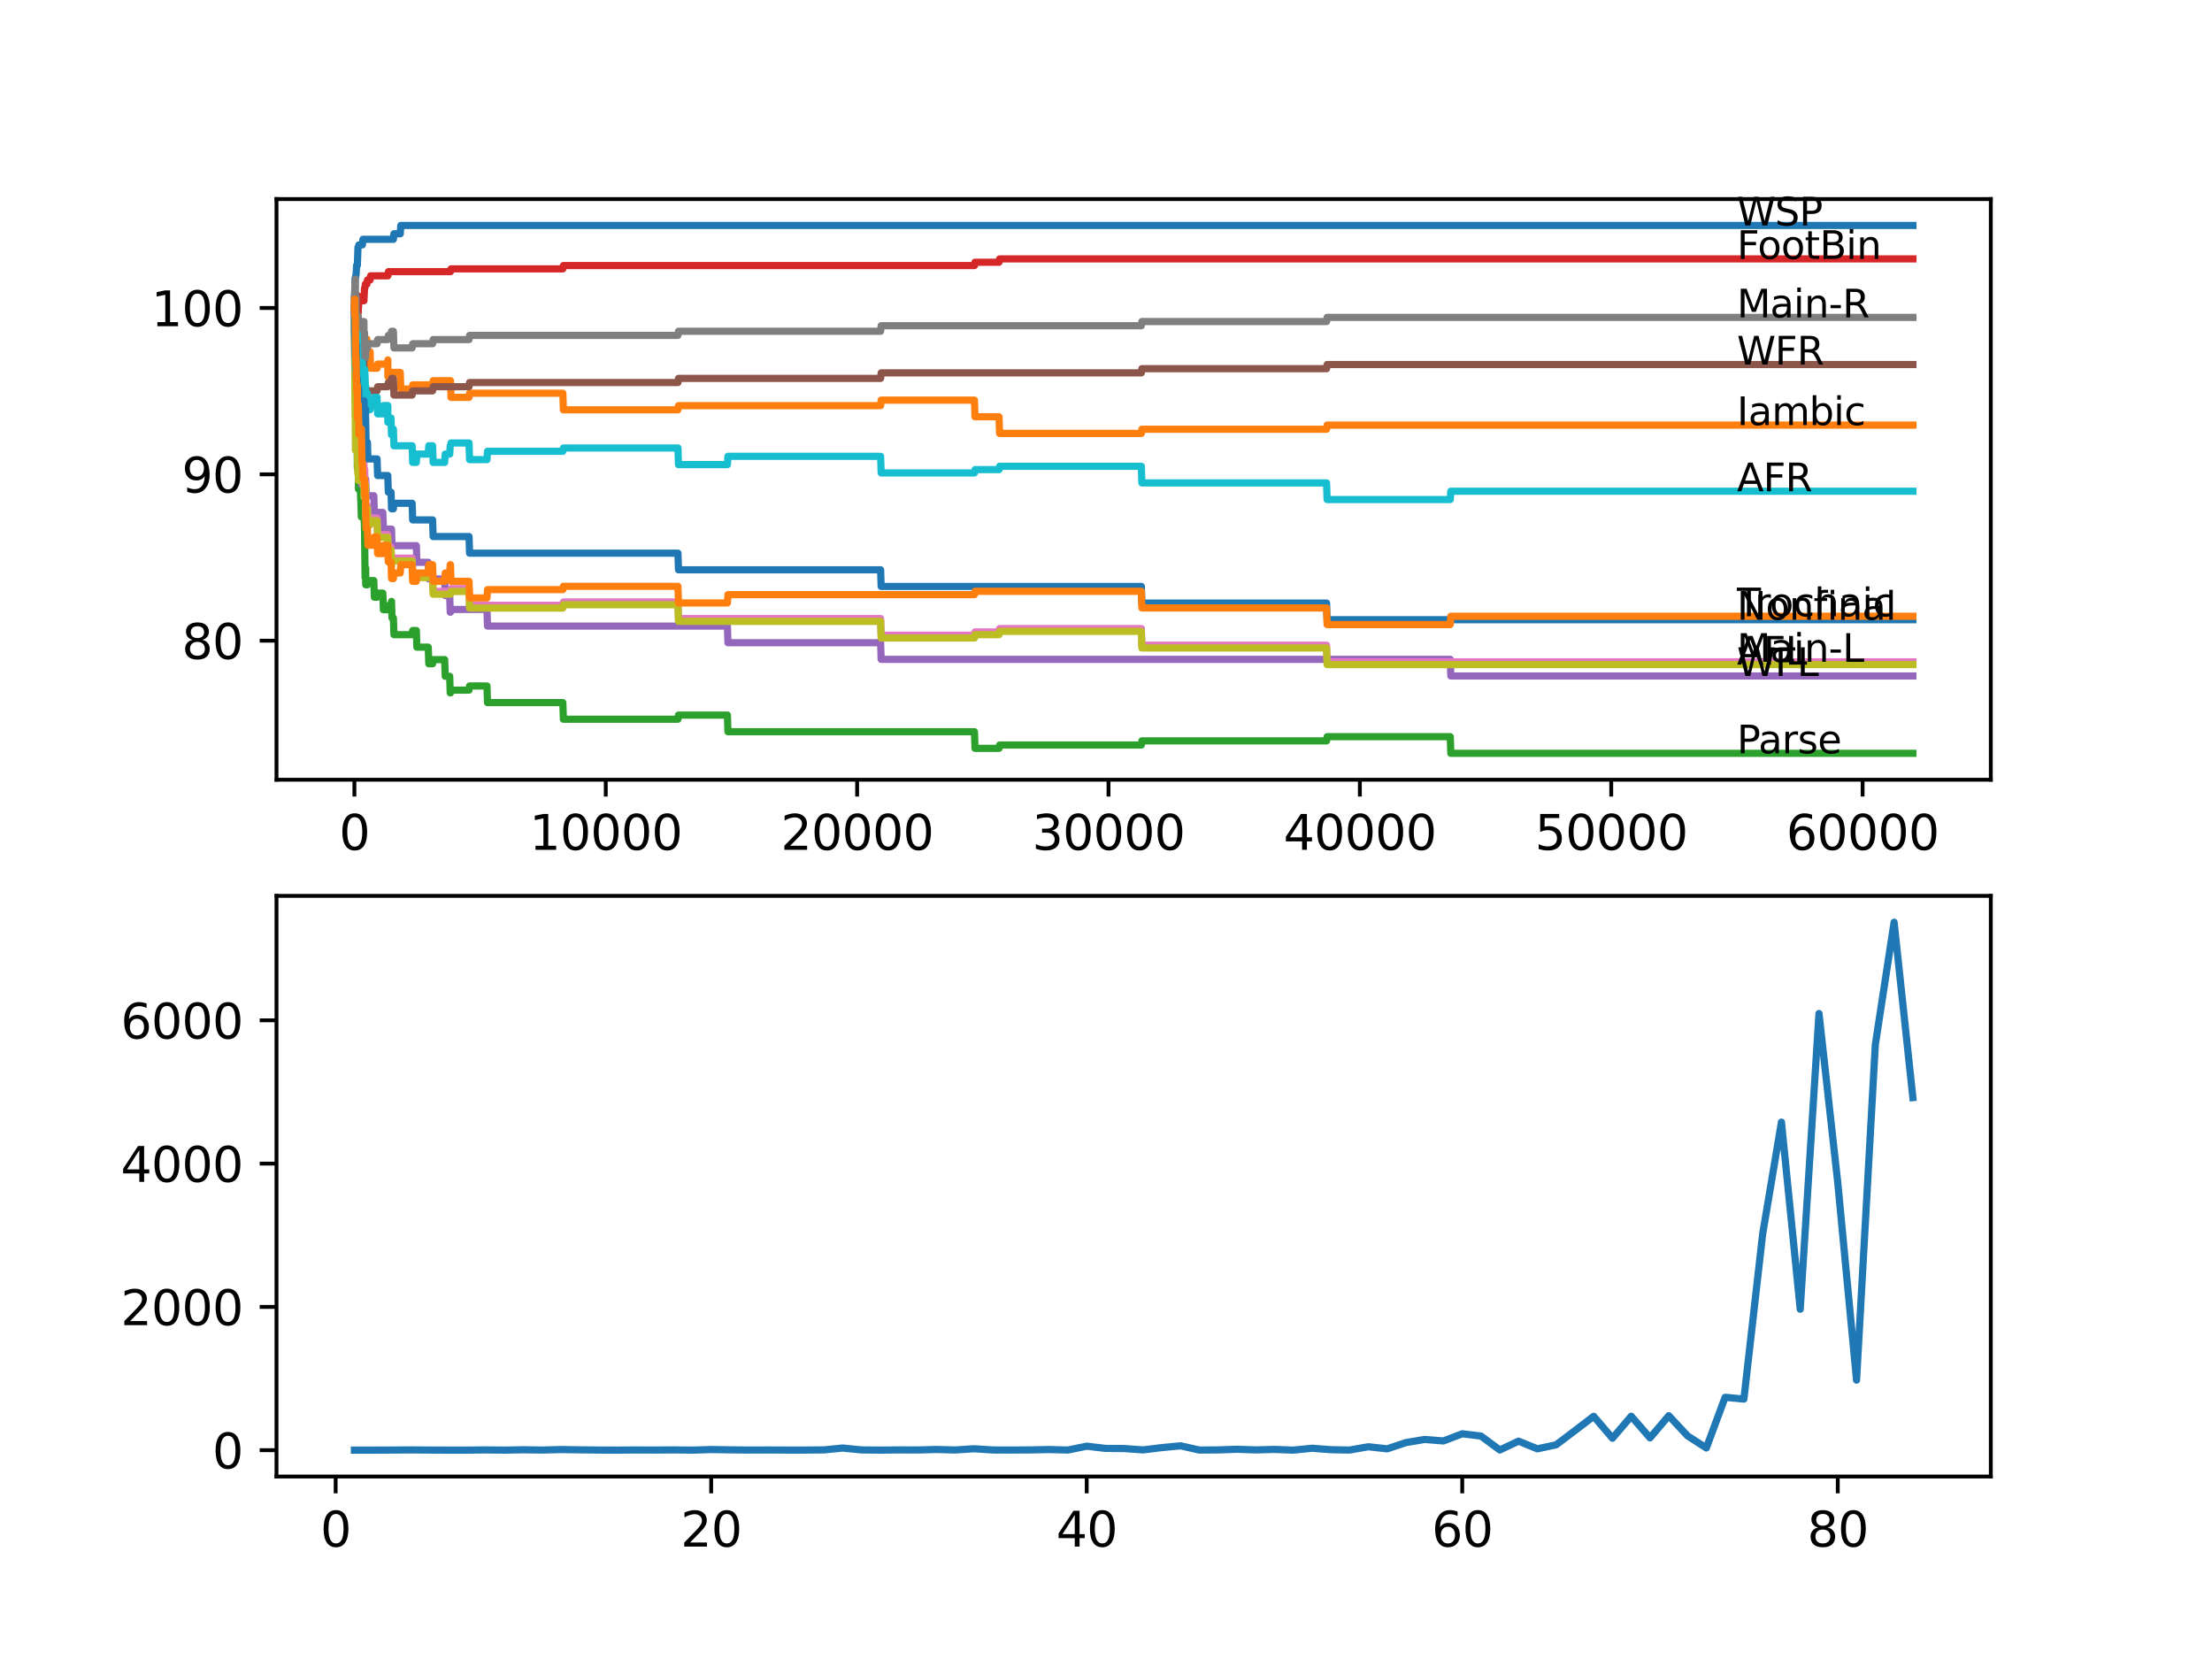 <?xml version="1.0" encoding="utf-8" standalone="no"?>
<!DOCTYPE svg PUBLIC "-//W3C//DTD SVG 1.1//EN"
  "http://www.w3.org/Graphics/SVG/1.1/DTD/svg11.dtd">
<svg xmlns:xlink="http://www.w3.org/1999/xlink" width="460.8pt" height="345.6pt" viewBox="0 0 460.8 345.6" xmlns="http://www.w3.org/2000/svg" version="1.1">
 <defs>
  <style type="text/css">*{stroke-linejoin: round; stroke-linecap: butt}</style>
 </defs>
 <g id="figure_1">
  <g id="patch_1">
   <path d="M 0 345.6 
L 460.8 345.6 
L 460.8 0 
L 0 0 
z
" style="fill: #ffffff"/>
  </g>
  <g id="axes_1">
   <g id="patch_2">
    <path d="M 57.6 162.432 
L 414.72 162.432 
L 414.72 41.472 
L 57.6 41.472 
z
" style="fill: #ffffff"/>
   </g>
   <g id="matplotlib.axis_1">
    <g id="xtick_1">
     <g id="line2d_1">
      <defs>
       <path id="mbe171af7bc" d="M 0 0 
L 0 3.5 
" style="stroke: #000000; stroke-width: 0.8"/>
      </defs>
      <g>
       <use xlink:href="#mbe171af7bc" x="73.827" y="162.432" style="stroke: #000000; stroke-width: 0.8"/>
      </g>
     </g>
     <g id="text_1">
      <!-- 0 -->
      <g transform="translate(70.646 177.03)scale(0.1 -0.1)">
       <defs>
        <path id="DejaVuSans-30" d="M 2034 4250 
Q 1547 4250 1301 3770 
Q 1056 3291 1056 2328 
Q 1056 1369 1301 889 
Q 1547 409 2034 409 
Q 2525 409 2770 889 
Q 3016 1369 3016 2328 
Q 3016 3291 2770 3770 
Q 2525 4250 2034 4250 
z
M 2034 4750 
Q 2819 4750 3233 4129 
Q 3647 3509 3647 2328 
Q 3647 1150 3233 529 
Q 2819 -91 2034 -91 
Q 1250 -91 836 529 
Q 422 1150 422 2328 
Q 422 3509 836 4129 
Q 1250 4750 2034 4750 
z
" transform="scale(0.016)"/>
       </defs>
       <use xlink:href="#DejaVuSans-30"/>
      </g>
     </g>
    </g>
    <g id="xtick_2">
     <g id="line2d_2">
      <g>
       <use xlink:href="#mbe171af7bc" x="126.192" y="162.432" style="stroke: #000000; stroke-width: 0.8"/>
      </g>
     </g>
     <g id="text_2">
      <!-- 10000 -->
      <g transform="translate(110.286 177.03)scale(0.1 -0.1)">
       <defs>
        <path id="DejaVuSans-31" d="M 794 531 
L 1825 531 
L 1825 4091 
L 703 3866 
L 703 4441 
L 1819 4666 
L 2450 4666 
L 2450 531 
L 3481 531 
L 3481 0 
L 794 0 
L 794 531 
z
" transform="scale(0.016)"/>
       </defs>
       <use xlink:href="#DejaVuSans-31"/>
       <use xlink:href="#DejaVuSans-30" x="63.623"/>
       <use xlink:href="#DejaVuSans-30" x="127.246"/>
       <use xlink:href="#DejaVuSans-30" x="190.869"/>
       <use xlink:href="#DejaVuSans-30" x="254.492"/>
      </g>
     </g>
    </g>
    <g id="xtick_3">
     <g id="line2d_3">
      <g>
       <use xlink:href="#mbe171af7bc" x="178.556" y="162.432" style="stroke: #000000; stroke-width: 0.8"/>
      </g>
     </g>
     <g id="text_3">
      <!-- 20000 -->
      <g transform="translate(162.65 177.03)scale(0.1 -0.1)">
       <defs>
        <path id="DejaVuSans-32" d="M 1228 531 
L 3431 531 
L 3431 0 
L 469 0 
L 469 531 
Q 828 903 1448 1529 
Q 2069 2156 2228 2338 
Q 2531 2678 2651 2914 
Q 2772 3150 2772 3378 
Q 2772 3750 2511 3984 
Q 2250 4219 1831 4219 
Q 1534 4219 1204 4116 
Q 875 4013 500 3803 
L 500 4441 
Q 881 4594 1212 4672 
Q 1544 4750 1819 4750 
Q 2544 4750 2975 4387 
Q 3406 4025 3406 3419 
Q 3406 3131 3298 2873 
Q 3191 2616 2906 2266 
Q 2828 2175 2409 1742 
Q 1991 1309 1228 531 
z
" transform="scale(0.016)"/>
       </defs>
       <use xlink:href="#DejaVuSans-32"/>
       <use xlink:href="#DejaVuSans-30" x="63.623"/>
       <use xlink:href="#DejaVuSans-30" x="127.246"/>
       <use xlink:href="#DejaVuSans-30" x="190.869"/>
       <use xlink:href="#DejaVuSans-30" x="254.492"/>
      </g>
     </g>
    </g>
    <g id="xtick_4">
     <g id="line2d_4">
      <g>
       <use xlink:href="#mbe171af7bc" x="230.921" y="162.432" style="stroke: #000000; stroke-width: 0.8"/>
      </g>
     </g>
     <g id="text_4">
      <!-- 30000 -->
      <g transform="translate(215.015 177.03)scale(0.1 -0.1)">
       <defs>
        <path id="DejaVuSans-33" d="M 2597 2516 
Q 3050 2419 3304 2112 
Q 3559 1806 3559 1356 
Q 3559 666 3084 287 
Q 2609 -91 1734 -91 
Q 1441 -91 1130 -33 
Q 819 25 488 141 
L 488 750 
Q 750 597 1062 519 
Q 1375 441 1716 441 
Q 2309 441 2620 675 
Q 2931 909 2931 1356 
Q 2931 1769 2642 2001 
Q 2353 2234 1838 2234 
L 1294 2234 
L 1294 2753 
L 1863 2753 
Q 2328 2753 2575 2939 
Q 2822 3125 2822 3475 
Q 2822 3834 2567 4026 
Q 2313 4219 1838 4219 
Q 1578 4219 1281 4162 
Q 984 4106 628 3988 
L 628 4550 
Q 988 4650 1302 4700 
Q 1616 4750 1894 4750 
Q 2613 4750 3031 4423 
Q 3450 4097 3450 3541 
Q 3450 3153 3228 2886 
Q 3006 2619 2597 2516 
z
" transform="scale(0.016)"/>
       </defs>
       <use xlink:href="#DejaVuSans-33"/>
       <use xlink:href="#DejaVuSans-30" x="63.623"/>
       <use xlink:href="#DejaVuSans-30" x="127.246"/>
       <use xlink:href="#DejaVuSans-30" x="190.869"/>
       <use xlink:href="#DejaVuSans-30" x="254.492"/>
      </g>
     </g>
    </g>
    <g id="xtick_5">
     <g id="line2d_5">
      <g>
       <use xlink:href="#mbe171af7bc" x="283.285" y="162.432" style="stroke: #000000; stroke-width: 0.8"/>
      </g>
     </g>
     <g id="text_5">
      <!-- 40000 -->
      <g transform="translate(267.379 177.03)scale(0.1 -0.1)">
       <defs>
        <path id="DejaVuSans-34" d="M 2419 4116 
L 825 1625 
L 2419 1625 
L 2419 4116 
z
M 2253 4666 
L 3047 4666 
L 3047 1625 
L 3713 1625 
L 3713 1100 
L 3047 1100 
L 3047 0 
L 2419 0 
L 2419 1100 
L 313 1100 
L 313 1709 
L 2253 4666 
z
" transform="scale(0.016)"/>
       </defs>
       <use xlink:href="#DejaVuSans-34"/>
       <use xlink:href="#DejaVuSans-30" x="63.623"/>
       <use xlink:href="#DejaVuSans-30" x="127.246"/>
       <use xlink:href="#DejaVuSans-30" x="190.869"/>
       <use xlink:href="#DejaVuSans-30" x="254.492"/>
      </g>
     </g>
    </g>
    <g id="xtick_6">
     <g id="line2d_6">
      <g>
       <use xlink:href="#mbe171af7bc" x="335.65" y="162.432" style="stroke: #000000; stroke-width: 0.8"/>
      </g>
     </g>
     <g id="text_6">
      <!-- 50000 -->
      <g transform="translate(319.744 177.03)scale(0.1 -0.1)">
       <defs>
        <path id="DejaVuSans-35" d="M 691 4666 
L 3169 4666 
L 3169 4134 
L 1269 4134 
L 1269 2991 
Q 1406 3038 1543 3061 
Q 1681 3084 1819 3084 
Q 2600 3084 3056 2656 
Q 3513 2228 3513 1497 
Q 3513 744 3044 326 
Q 2575 -91 1722 -91 
Q 1428 -91 1123 -41 
Q 819 9 494 109 
L 494 744 
Q 775 591 1075 516 
Q 1375 441 1709 441 
Q 2250 441 2565 725 
Q 2881 1009 2881 1497 
Q 2881 1984 2565 2268 
Q 2250 2553 1709 2553 
Q 1456 2553 1204 2497 
Q 953 2441 691 2322 
L 691 4666 
z
" transform="scale(0.016)"/>
       </defs>
       <use xlink:href="#DejaVuSans-35"/>
       <use xlink:href="#DejaVuSans-30" x="63.623"/>
       <use xlink:href="#DejaVuSans-30" x="127.246"/>
       <use xlink:href="#DejaVuSans-30" x="190.869"/>
       <use xlink:href="#DejaVuSans-30" x="254.492"/>
      </g>
     </g>
    </g>
    <g id="xtick_7">
     <g id="line2d_7">
      <g>
       <use xlink:href="#mbe171af7bc" x="388.014" y="162.432" style="stroke: #000000; stroke-width: 0.8"/>
      </g>
     </g>
     <g id="text_7">
      <!-- 60000 -->
      <g transform="translate(372.108 177.03)scale(0.1 -0.1)">
       <defs>
        <path id="DejaVuSans-36" d="M 2113 2584 
Q 1688 2584 1439 2293 
Q 1191 2003 1191 1497 
Q 1191 994 1439 701 
Q 1688 409 2113 409 
Q 2538 409 2786 701 
Q 3034 994 3034 1497 
Q 3034 2003 2786 2293 
Q 2538 2584 2113 2584 
z
M 3366 4563 
L 3366 3988 
Q 3128 4100 2886 4159 
Q 2644 4219 2406 4219 
Q 1781 4219 1451 3797 
Q 1122 3375 1075 2522 
Q 1259 2794 1537 2939 
Q 1816 3084 2150 3084 
Q 2853 3084 3261 2657 
Q 3669 2231 3669 1497 
Q 3669 778 3244 343 
Q 2819 -91 2113 -91 
Q 1303 -91 875 529 
Q 447 1150 447 2328 
Q 447 3434 972 4092 
Q 1497 4750 2381 4750 
Q 2619 4750 2861 4703 
Q 3103 4656 3366 4563 
z
" transform="scale(0.016)"/>
       </defs>
       <use xlink:href="#DejaVuSans-36"/>
       <use xlink:href="#DejaVuSans-30" x="63.623"/>
       <use xlink:href="#DejaVuSans-30" x="127.246"/>
       <use xlink:href="#DejaVuSans-30" x="190.869"/>
       <use xlink:href="#DejaVuSans-30" x="254.492"/>
      </g>
     </g>
    </g>
   </g>
   <g id="matplotlib.axis_2">
    <g id="ytick_1">
     <g id="line2d_8">
      <defs>
       <path id="m66e7323489" d="M 0 0 
L -3.5 0 
" style="stroke: #000000; stroke-width: 0.8"/>
      </defs>
      <g>
       <use xlink:href="#m66e7323489" x="57.6" y="133.461" style="stroke: #000000; stroke-width: 0.8"/>
      </g>
     </g>
     <g id="text_8">
      <!-- 80 -->
      <g transform="translate(37.875 137.26)scale(0.1 -0.1)">
       <defs>
        <path id="DejaVuSans-38" d="M 2034 2216 
Q 1584 2216 1326 1975 
Q 1069 1734 1069 1313 
Q 1069 891 1326 650 
Q 1584 409 2034 409 
Q 2484 409 2743 651 
Q 3003 894 3003 1313 
Q 3003 1734 2745 1975 
Q 2488 2216 2034 2216 
z
M 1403 2484 
Q 997 2584 770 2862 
Q 544 3141 544 3541 
Q 544 4100 942 4425 
Q 1341 4750 2034 4750 
Q 2731 4750 3128 4425 
Q 3525 4100 3525 3541 
Q 3525 3141 3298 2862 
Q 3072 2584 2669 2484 
Q 3125 2378 3379 2068 
Q 3634 1759 3634 1313 
Q 3634 634 3220 271 
Q 2806 -91 2034 -91 
Q 1263 -91 848 271 
Q 434 634 434 1313 
Q 434 1759 690 2068 
Q 947 2378 1403 2484 
z
M 1172 3481 
Q 1172 3119 1398 2916 
Q 1625 2713 2034 2713 
Q 2441 2713 2670 2916 
Q 2900 3119 2900 3481 
Q 2900 3844 2670 4047 
Q 2441 4250 2034 4250 
Q 1625 4250 1398 4047 
Q 1172 3844 1172 3481 
z
" transform="scale(0.016)"/>
       </defs>
       <use xlink:href="#DejaVuSans-38"/>
       <use xlink:href="#DejaVuSans-30" x="63.623"/>
      </g>
     </g>
    </g>
    <g id="ytick_2">
     <g id="line2d_9">
      <g>
       <use xlink:href="#m66e7323489" x="57.6" y="98.809" style="stroke: #000000; stroke-width: 0.8"/>
      </g>
     </g>
     <g id="text_9">
      <!-- 90 -->
      <g transform="translate(37.875 102.608)scale(0.1 -0.1)">
       <defs>
        <path id="DejaVuSans-39" d="M 703 97 
L 703 672 
Q 941 559 1184 500 
Q 1428 441 1663 441 
Q 2288 441 2617 861 
Q 2947 1281 2994 2138 
Q 2813 1869 2534 1725 
Q 2256 1581 1919 1581 
Q 1219 1581 811 2004 
Q 403 2428 403 3163 
Q 403 3881 828 4315 
Q 1253 4750 1959 4750 
Q 2769 4750 3195 4129 
Q 3622 3509 3622 2328 
Q 3622 1225 3098 567 
Q 2575 -91 1691 -91 
Q 1453 -91 1209 -44 
Q 966 3 703 97 
z
M 1959 2075 
Q 2384 2075 2632 2365 
Q 2881 2656 2881 3163 
Q 2881 3666 2632 3958 
Q 2384 4250 1959 4250 
Q 1534 4250 1286 3958 
Q 1038 3666 1038 3163 
Q 1038 2656 1286 2365 
Q 1534 2075 1959 2075 
z
" transform="scale(0.016)"/>
       </defs>
       <use xlink:href="#DejaVuSans-39"/>
       <use xlink:href="#DejaVuSans-30" x="63.623"/>
      </g>
     </g>
    </g>
    <g id="ytick_3">
     <g id="line2d_10">
      <g>
       <use xlink:href="#m66e7323489" x="57.6" y="64.156" style="stroke: #000000; stroke-width: 0.8"/>
      </g>
     </g>
     <g id="text_10">
      <!-- 100 -->
      <g transform="translate(31.512 67.955)scale(0.1 -0.1)">
       <use xlink:href="#DejaVuSans-31"/>
       <use xlink:href="#DejaVuSans-30" x="63.623"/>
       <use xlink:href="#DejaVuSans-30" x="127.246"/>
      </g>
     </g>
    </g>
   </g>
   <g id="line2d_11">
    <path d="M 73.833 62.424 
L 73.848 62.424 
L 73.969 57.976 
L 74.032 57.976 
L 74.147 57.283 
L 74.173 57.283 
L 74.294 55.262 
L 74.445 55.262 
L 74.576 51.508 
L 74.65 51.508 
L 74.765 51.013 
L 75.493 51.013 
L 75.608 49.858 
L 81.949 49.858 
L 82.064 48.703 
L 83.379 48.703 
L 83.494 46.97 
L 398.487 46.97 
L 398.487 46.97 
" clip-path="url(#p8dc9a65c47)" style="fill: none; stroke: #1f77b4; stroke-width: 1.5; stroke-linecap: square"/>
   </g>
   <g id="line2d_12">
    <path d="M 73.833 62.424 
L 73.869 62.424 
L 73.917 71.087 
L 73.985 68.488 
L 74.006 68.488 
L 74.042 67.102 
L 74.068 74.032 
L 74.074 74.032 
L 74.095 74.032 
L 74.21 65.947 
L 74.225 68.545 
L 74.424 68.545 
L 74.513 66.813 
L 74.451 70.278 
L 74.529 70.278 
L 74.644 73.743 
L 74.65 73.743 
L 74.66 73.248 
L 74.665 76.713 
L 74.728 76.713 
L 74.843 80.179 
L 75.283 80.179 
L 75.404 73.248 
L 75.844 73.248 
L 75.912 76.713 
L 75.953 73.248 
L 75.99 73.248 
L 76.105 71.516 
L 76.173 71.516 
L 76.289 70.649 
L 76.435 70.649 
L 76.535 74.115 
L 76.545 73.248 
L 77.09 73.248 
L 77.205 76.713 
L 78.551 76.713 
L 78.666 75.847 
L 80.781 75.847 
L 80.797 74.981 
L 80.802 78.446 
L 80.876 78.446 
L 81.457 78.446 
L 81.572 77.58 
L 83.379 77.58 
L 83.494 81.045 
L 85.856 81.045 
L 85.971 80.179 
L 90.113 80.179 
L 90.228 79.312 
L 93.841 79.312 
L 93.956 82.778 
L 97.706 82.778 
L 97.821 81.911 
L 117.248 81.911 
L 117.363 85.377 
L 141.226 85.377 
L 141.341 84.51 
L 183.447 84.51 
L 183.562 83.355 
L 202.995 83.355 
L 203.11 86.82 
L 208.116 86.82 
L 208.231 90.286 
L 237.76 90.286 
L 237.875 89.419 
L 276.347 89.419 
L 276.462 88.553 
L 398.487 88.553 
L 398.487 88.553 
" clip-path="url(#p8dc9a65c47)" style="fill: none; stroke: #ff7f0e; stroke-width: 1.5; stroke-linecap: square"/>
   </g>
   <g id="line2d_13">
    <path d="M 73.833 64.156 
L 73.838 64.156 
L 73.958 78.19 
L 73.964 77.035 
L 74.006 77.035 
L 74.047 75.649 
L 74.053 79.114 
L 74.074 79.114 
L 74.173 89.51 
L 74.194 88.644 
L 74.199 88.644 
L 74.22 92.109 
L 74.309 90.55 
L 74.398 90.55 
L 74.445 97.48 
L 74.513 96.614 
L 74.529 96.614 
L 74.634 95.459 
L 74.681 101.894 
L 74.749 100.739 
L 75.032 100.739 
L 75.147 104.204 
L 75.163 104.204 
L 75.278 107.67 
L 75.493 107.67 
L 75.608 106.515 
L 75.812 106.515 
L 75.927 109.98 
L 75.933 109.98 
L 76.058 120.376 
L 76.137 120.376 
L 76.184 118.354 
L 76.189 121.819 
L 76.236 121.819 
L 76.535 121.819 
L 76.65 120.953 
L 77.875 120.953 
L 77.99 124.418 
L 78.551 124.418 
L 78.666 123.552 
L 79.75 123.552 
L 79.865 127.017 
L 80.781 127.017 
L 80.897 126.151 
L 81.457 126.151 
L 81.556 125.285 
L 81.672 128.75 
L 81.949 128.75 
L 82.064 132.215 
L 85.856 132.215 
L 85.971 131.349 
L 86.73 131.349 
L 86.845 134.814 
L 89.212 134.814 
L 89.327 138.279 
L 90.113 138.279 
L 90.228 137.413 
L 92.632 137.413 
L 92.747 140.878 
L 93.679 140.878 
L 93.794 144.343 
L 93.841 144.343 
L 93.956 143.766 
L 97.706 143.766 
L 97.821 142.9 
L 101.445 142.9 
L 101.56 146.365 
L 117.248 146.365 
L 117.363 149.83 
L 141.226 149.83 
L 141.341 148.964 
L 151.531 148.964 
L 151.646 152.429 
L 202.995 152.429 
L 203.11 155.894 
L 208.116 155.894 
L 208.231 155.201 
L 237.76 155.201 
L 237.875 154.335 
L 276.347 154.335 
L 276.462 153.469 
L 302.116 153.469 
L 302.231 156.934 
L 398.487 156.934 
L 398.487 156.934 
" clip-path="url(#p8dc9a65c47)" style="fill: none; stroke: #2ca02c; stroke-width: 1.5; stroke-linecap: square"/>
   </g>
   <g id="line2d_14">
    <path d="M 73.833 64.156 
L 73.838 64.156 
L 73.88 63.001 
L 73.885 66.466 
L 73.943 64.907 
L 74.042 64.907 
L 74.168 62.308 
L 74.241 62.308 
L 74.356 61.615 
L 74.529 61.615 
L 74.634 65.08 
L 74.639 64.214 
L 74.66 64.214 
L 74.781 62.655 
L 75.812 62.655 
L 75.938 60.056 
L 75.995 60.056 
L 76.111 59.189 
L 76.435 59.189 
L 76.55 58.323 
L 77.09 58.323 
L 77.205 57.457 
L 80.797 57.457 
L 80.912 56.59 
L 93.841 56.59 
L 93.956 56.013 
L 117.248 56.013 
L 117.363 55.32 
L 202.995 55.32 
L 203.11 54.627 
L 208.116 54.627 
L 208.231 53.934 
L 398.487 53.934 
L 398.487 53.934 
" clip-path="url(#p8dc9a65c47)" style="fill: none; stroke: #d62728; stroke-width: 1.5; stroke-linecap: square"/>
   </g>
   <g id="line2d_15">
    <path d="M 73.833 64.156 
L 73.838 64.156 
L 73.958 77.151 
L 73.964 75.996 
L 74.006 75.996 
L 74.047 74.61 
L 74.053 78.075 
L 74.1 78.075 
L 74.147 78.075 
L 74.267 85.005 
L 74.398 85.005 
L 74.445 91.936 
L 74.513 91.069 
L 74.65 91.069 
L 74.66 90.574 
L 74.665 94.04 
L 74.728 94.04 
L 75.032 94.04 
L 75.147 97.505 
L 75.163 97.505 
L 75.278 100.97 
L 75.493 100.97 
L 75.608 99.815 
L 76.184 99.815 
L 76.299 103.28 
L 77.875 103.28 
L 77.99 106.746 
L 79.75 106.746 
L 79.865 110.211 
L 81.556 110.211 
L 81.672 113.676 
L 86.73 113.676 
L 86.845 117.141 
L 89.212 117.141 
L 89.327 120.607 
L 92.632 120.607 
L 92.747 124.072 
L 93.679 124.072 
L 93.794 127.537 
L 93.841 127.537 
L 93.956 126.959 
L 101.445 126.959 
L 101.56 130.425 
L 151.531 130.425 
L 151.646 133.89 
L 183.447 133.89 
L 183.562 137.355 
L 302.116 137.355 
L 302.231 140.82 
L 398.487 140.82 
L 398.487 140.82 
" clip-path="url(#p8dc9a65c47)" style="fill: none; stroke: #9467bd; stroke-width: 1.5; stroke-linecap: square"/>
   </g>
   <g id="line2d_16">
    <path d="M 73.833 64.156 
L 73.869 64.156 
L 73.99 62.308 
L 74.006 62.308 
L 74.032 61.615 
L 74.037 65.08 
L 74.095 65.08 
L 74.173 65.08 
L 74.22 72.011 
L 74.288 70.451 
L 74.419 70.451 
L 74.534 69.296 
L 74.634 69.296 
L 74.681 76.227 
L 74.749 75.072 
L 75.812 75.072 
L 75.823 78.537 
L 75.922 77.382 
L 75.933 77.382 
L 76.053 84.312 
L 76.137 84.312 
L 76.252 82.291 
L 76.535 82.291 
L 76.65 81.425 
L 78.551 81.425 
L 78.666 80.558 
L 80.781 80.558 
L 80.897 79.692 
L 81.457 79.692 
L 81.572 78.826 
L 81.949 78.826 
L 82.064 82.291 
L 85.856 82.291 
L 85.971 81.425 
L 90.113 81.425 
L 90.228 80.558 
L 97.706 80.558 
L 97.821 79.692 
L 141.226 79.692 
L 141.341 78.826 
L 183.447 78.826 
L 183.562 77.671 
L 237.76 77.671 
L 237.875 76.804 
L 276.347 76.804 
L 276.462 75.938 
L 398.487 75.938 
L 398.487 75.938 
" clip-path="url(#p8dc9a65c47)" style="fill: none; stroke: #8c564b; stroke-width: 1.5; stroke-linecap: square"/>
   </g>
   <g id="line2d_17">
    <path d="M 73.833 67.621 
L 73.958 79.923 
L 74.006 79.923 
L 74.042 83.388 
L 74.115 80.789 
L 74.173 80.789 
L 74.22 79.923 
L 74.225 83.388 
L 74.267 83.388 
L 74.419 83.388 
L 74.534 89.452 
L 74.634 89.452 
L 74.681 87.398 
L 74.686 90.863 
L 74.739 89.997 
L 74.854 93.462 
L 75.163 93.462 
L 75.278 96.927 
L 75.812 96.927 
L 75.823 96.061 
L 75.828 99.526 
L 75.912 98.66 
L 75.933 98.66 
L 75.99 97.794 
L 75.995 101.259 
L 76.032 100.393 
L 76.137 100.393 
L 76.184 107.323 
L 76.252 106.168 
L 76.435 106.168 
L 76.535 105.302 
L 76.65 108.767 
L 77.09 108.767 
L 77.205 107.901 
L 78.551 107.901 
L 78.666 111.366 
L 80.781 111.366 
L 80.797 114.831 
L 80.891 113.965 
L 81.457 113.965 
L 81.556 117.43 
L 81.567 116.275 
L 85.856 116.275 
L 85.971 119.74 
L 90.113 119.74 
L 90.228 123.205 
L 93.841 123.205 
L 93.956 122.628 
L 97.706 122.628 
L 97.821 126.093 
L 117.248 126.093 
L 117.363 125.4 
L 141.226 125.4 
L 141.341 128.865 
L 183.447 128.865 
L 183.562 132.331 
L 202.995 132.331 
L 203.11 131.638 
L 208.116 131.638 
L 208.231 130.945 
L 237.76 130.945 
L 237.875 134.41 
L 276.347 134.41 
L 276.462 137.875 
L 398.487 137.875 
L 398.487 137.875 
" clip-path="url(#p8dc9a65c47)" style="fill: none; stroke: #e377c2; stroke-width: 1.5; stroke-linecap: square"/>
   </g>
   <g id="line2d_18">
    <path d="M 73.833 64.156 
L 73.948 58.843 
L 74.006 58.843 
L 74.032 58.15 
L 74.037 61.615 
L 74.095 61.615 
L 74.173 61.615 
L 74.22 68.545 
L 74.288 66.986 
L 74.419 66.986 
L 74.534 65.831 
L 74.634 65.831 
L 74.681 72.761 
L 74.744 68.141 
L 75.163 68.141 
L 75.278 66.986 
L 75.812 66.986 
L 75.823 70.451 
L 75.922 69.296 
L 75.933 69.296 
L 76.048 74.494 
L 76.137 74.494 
L 76.252 72.473 
L 76.535 72.473 
L 76.65 71.606 
L 78.551 71.606 
L 78.666 70.74 
L 80.781 70.74 
L 80.897 69.874 
L 81.457 69.874 
L 81.572 69.007 
L 81.949 69.007 
L 82.064 72.473 
L 85.856 72.473 
L 85.971 71.606 
L 90.113 71.606 
L 90.228 70.74 
L 97.706 70.74 
L 97.821 69.874 
L 141.226 69.874 
L 141.341 69.007 
L 183.447 69.007 
L 183.562 67.852 
L 237.76 67.852 
L 237.875 66.986 
L 276.347 66.986 
L 276.462 66.12 
L 398.487 66.12 
L 398.487 66.12 
" clip-path="url(#p8dc9a65c47)" style="fill: none; stroke: #7f7f7f; stroke-width: 1.5; stroke-linecap: square"/>
   </g>
   <g id="line2d_19">
    <path d="M 73.833 67.621 
L 73.838 67.621 
L 73.974 86.853 
L 74.006 86.853 
L 74.042 93.784 
L 74.115 88.297 
L 74.22 88.297 
L 74.335 91.763 
L 74.419 91.763 
L 74.54 98.693 
L 74.634 98.693 
L 74.681 96.639 
L 74.686 100.104 
L 74.739 99.238 
L 75.032 99.238 
L 75.147 97.505 
L 75.493 97.505 
L 75.608 100.97 
L 75.812 100.97 
L 75.823 100.104 
L 75.828 103.569 
L 75.912 102.703 
L 75.933 102.703 
L 76.053 100.97 
L 76.137 100.97 
L 76.184 107.901 
L 76.252 106.746 
L 76.435 106.746 
L 76.535 105.879 
L 76.65 109.345 
L 77.09 109.345 
L 77.205 108.478 
L 78.551 108.478 
L 78.666 111.943 
L 80.781 111.943 
L 80.797 115.409 
L 80.891 114.542 
L 81.457 114.542 
L 81.556 118.008 
L 81.567 116.853 
L 85.856 116.853 
L 85.971 120.318 
L 90.113 120.318 
L 90.228 123.783 
L 93.841 123.783 
L 93.956 123.205 
L 97.706 123.205 
L 97.821 126.671 
L 117.248 126.671 
L 117.363 125.978 
L 141.226 125.978 
L 141.341 129.443 
L 183.447 129.443 
L 183.562 132.908 
L 202.995 132.908 
L 203.11 132.215 
L 208.116 132.215 
L 208.231 131.522 
L 237.76 131.522 
L 237.875 134.987 
L 276.347 134.987 
L 276.462 138.453 
L 398.487 138.453 
L 398.487 138.453 
" clip-path="url(#p8dc9a65c47)" style="fill: none; stroke: #bcbd22; stroke-width: 1.5; stroke-linecap: square"/>
   </g>
   <g id="line2d_20">
    <path d="M 73.833 67.621 
L 73.838 67.621 
L 73.917 64.791 
L 73.854 69.932 
L 73.943 68.257 
L 73.948 68.257 
L 73.958 66.524 
L 74.011 73.455 
L 74.032 73.455 
L 74.042 76.92 
L 74.1 71.433 
L 74.136 71.433 
L 74.147 71.433 
L 74.173 69.701 
L 74.225 74.898 
L 74.246 74.205 
L 74.398 74.205 
L 74.445 69.585 
L 74.508 73.05 
L 74.529 73.05 
L 74.644 76.515 
L 74.65 76.515 
L 74.66 79.981 
L 74.76 78.421 
L 75.032 78.421 
L 75.147 76.689 
L 75.163 76.689 
L 75.278 75.534 
L 75.493 75.534 
L 75.608 78.999 
L 75.823 78.999 
L 75.938 76.978 
L 75.99 76.978 
L 76.105 80.443 
L 76.173 80.443 
L 76.184 83.908 
L 76.283 82.753 
L 76.435 82.753 
L 76.535 81.887 
L 76.65 85.352 
L 77.09 85.352 
L 77.205 84.486 
L 77.875 84.486 
L 77.99 82.753 
L 78.551 82.753 
L 78.666 86.218 
L 79.75 86.218 
L 79.865 84.486 
L 80.781 84.486 
L 80.797 87.951 
L 80.891 87.084 
L 81.457 87.084 
L 81.556 90.55 
L 81.567 89.395 
L 81.949 89.395 
L 82.064 92.86 
L 85.856 92.86 
L 85.971 96.325 
L 86.73 96.325 
L 86.845 94.592 
L 89.212 94.592 
L 89.327 92.86 
L 90.113 92.86 
L 90.228 96.325 
L 92.632 96.325 
L 92.747 94.592 
L 93.679 94.592 
L 93.794 92.86 
L 93.841 92.86 
L 93.956 92.282 
L 97.706 92.282 
L 97.821 95.748 
L 101.445 95.748 
L 101.56 94.015 
L 117.248 94.015 
L 117.363 93.322 
L 141.226 93.322 
L 141.341 96.787 
L 151.531 96.787 
L 151.646 95.055 
L 183.447 95.055 
L 183.562 98.52 
L 202.995 98.52 
L 203.11 97.827 
L 208.116 97.827 
L 208.231 97.134 
L 237.76 97.134 
L 237.875 100.599 
L 276.347 100.599 
L 276.462 104.064 
L 302.116 104.064 
L 302.231 102.332 
L 398.487 102.332 
L 398.487 102.332 
" clip-path="url(#p8dc9a65c47)" style="fill: none; stroke: #17becf; stroke-width: 1.5; stroke-linecap: square"/>
   </g>
   <g id="line2d_21">
    <path d="M 73.833 64.156 
L 73.869 64.156 
L 73.99 71.087 
L 74.006 71.087 
L 74.032 74.552 
L 74.121 73.859 
L 74.173 73.859 
L 74.22 71.837 
L 74.246 78.768 
L 74.252 78.768 
L 74.419 78.768 
L 74.534 82.233 
L 74.634 82.233 
L 74.681 80.872 
L 74.686 84.337 
L 74.728 84.337 
L 75.812 84.337 
L 75.823 83.471 
L 75.828 86.936 
L 75.906 86.936 
L 75.933 86.936 
L 76.053 85.203 
L 76.137 85.203 
L 76.257 92.134 
L 76.535 92.134 
L 76.65 95.599 
L 78.551 95.599 
L 78.666 99.064 
L 80.781 99.064 
L 80.897 102.53 
L 81.457 102.53 
L 81.572 105.995 
L 81.949 105.995 
L 82.064 104.84 
L 85.856 104.84 
L 85.971 108.305 
L 90.113 108.305 
L 90.228 111.77 
L 97.706 111.77 
L 97.821 115.235 
L 141.226 115.235 
L 141.341 118.701 
L 183.447 118.701 
L 183.562 122.166 
L 237.76 122.166 
L 237.875 125.631 
L 276.347 125.631 
L 276.462 129.096 
L 398.487 129.096 
L 398.487 129.096 
" clip-path="url(#p8dc9a65c47)" style="fill: none; stroke: #1f77b4; stroke-width: 1.5; stroke-linecap: square"/>
   </g>
   <g id="line2d_22">
    <path d="M 73.833 64.156 
L 73.838 64.156 
L 73.917 62.308 
L 73.922 65.773 
L 73.937 65.773 
L 74.006 65.773 
L 74.131 76.169 
L 74.147 76.169 
L 74.184 74.436 
L 74.225 78.479 
L 74.241 78.479 
L 74.356 81.944 
L 74.398 81.944 
L 74.445 80.212 
L 74.466 87.142 
L 74.493 87.142 
L 74.513 87.142 
L 74.629 84.255 
L 74.65 84.255 
L 74.77 90.492 
L 75.163 90.492 
L 75.278 89.337 
L 75.283 89.337 
L 75.404 96.267 
L 75.493 96.267 
L 75.608 99.733 
L 75.912 99.733 
L 76.027 103.198 
L 76.137 103.198 
L 76.257 110.128 
L 76.535 110.128 
L 76.65 113.594 
L 77.875 113.594 
L 77.99 111.861 
L 78.551 111.861 
L 78.666 115.326 
L 79.75 115.326 
L 79.865 113.594 
L 80.781 113.594 
L 80.897 117.059 
L 81.457 117.059 
L 81.572 120.524 
L 81.949 120.524 
L 82.064 119.369 
L 83.379 119.369 
L 83.494 117.636 
L 85.856 117.636 
L 85.971 121.102 
L 86.73 121.102 
L 86.845 119.369 
L 89.212 119.369 
L 89.327 117.636 
L 90.113 117.636 
L 90.228 121.102 
L 92.632 121.102 
L 92.747 119.369 
L 93.679 119.369 
L 93.794 117.636 
L 93.841 117.636 
L 93.956 121.102 
L 97.706 121.102 
L 97.821 124.567 
L 101.445 124.567 
L 101.56 122.834 
L 117.248 122.834 
L 117.363 122.141 
L 141.226 122.141 
L 141.341 125.606 
L 151.531 125.606 
L 151.646 123.874 
L 202.995 123.874 
L 203.11 123.181 
L 237.76 123.181 
L 237.875 126.646 
L 276.347 126.646 
L 276.462 130.111 
L 302.116 130.111 
L 302.231 128.379 
L 398.487 128.379 
L 398.487 128.379 
" clip-path="url(#p8dc9a65c47)" style="fill: none; stroke: #ff7f0e; stroke-width: 1.5; stroke-linecap: square"/>
   </g>
   <g id="patch_3">
    <path d="M 57.6 162.432 
L 57.6 41.472 
" style="fill: none; stroke: #000000; stroke-width: 0.8; stroke-linejoin: miter; stroke-linecap: square"/>
   </g>
   <g id="patch_4">
    <path d="M 414.72 162.432 
L 414.72 41.472 
" style="fill: none; stroke: #000000; stroke-width: 0.8; stroke-linejoin: miter; stroke-linecap: square"/>
   </g>
   <g id="patch_5">
    <path d="M 57.6 162.432 
L 414.72 162.432 
" style="fill: none; stroke: #000000; stroke-width: 0.8; stroke-linejoin: miter; stroke-linecap: square"/>
   </g>
   <g id="patch_6">
    <path d="M 57.6 41.472 
L 414.72 41.472 
" style="fill: none; stroke: #000000; stroke-width: 0.8; stroke-linejoin: miter; stroke-linecap: square"/>
   </g>
   <g id="text_11">
    <!-- WSP -->
    <g transform="translate(361.832 46.97)scale(0.08 -0.08)">
     <defs>
      <path id="DejaVuSans-57" d="M 213 4666 
L 850 4666 
L 1831 722 
L 2809 4666 
L 3519 4666 
L 4500 722 
L 5478 4666 
L 6119 4666 
L 4947 0 
L 4153 0 
L 3169 4050 
L 2175 0 
L 1381 0 
L 213 4666 
z
" transform="scale(0.016)"/>
      <path id="DejaVuSans-53" d="M 3425 4513 
L 3425 3897 
Q 3066 4069 2747 4153 
Q 2428 4238 2131 4238 
Q 1616 4238 1336 4038 
Q 1056 3838 1056 3469 
Q 1056 3159 1242 3001 
Q 1428 2844 1947 2747 
L 2328 2669 
Q 3034 2534 3370 2195 
Q 3706 1856 3706 1288 
Q 3706 609 3251 259 
Q 2797 -91 1919 -91 
Q 1588 -91 1214 -16 
Q 841 59 441 206 
L 441 856 
Q 825 641 1194 531 
Q 1563 422 1919 422 
Q 2459 422 2753 634 
Q 3047 847 3047 1241 
Q 3047 1584 2836 1778 
Q 2625 1972 2144 2069 
L 1759 2144 
Q 1053 2284 737 2584 
Q 422 2884 422 3419 
Q 422 4038 858 4394 
Q 1294 4750 2059 4750 
Q 2388 4750 2728 4690 
Q 3069 4631 3425 4513 
z
" transform="scale(0.016)"/>
      <path id="DejaVuSans-50" d="M 1259 4147 
L 1259 2394 
L 2053 2394 
Q 2494 2394 2734 2622 
Q 2975 2850 2975 3272 
Q 2975 3691 2734 3919 
Q 2494 4147 2053 4147 
L 1259 4147 
z
M 628 4666 
L 2053 4666 
Q 2838 4666 3239 4311 
Q 3641 3956 3641 3272 
Q 3641 2581 3239 2228 
Q 2838 1875 2053 1875 
L 1259 1875 
L 1259 0 
L 628 0 
L 628 4666 
z
" transform="scale(0.016)"/>
     </defs>
     <use xlink:href="#DejaVuSans-57"/>
     <use xlink:href="#DejaVuSans-53" x="98.877"/>
     <use xlink:href="#DejaVuSans-50" x="162.354"/>
    </g>
   </g>
   <g id="text_12">
    <!-- Iambic -->
    <g transform="translate(361.832 88.553)scale(0.08 -0.08)">
     <defs>
      <path id="DejaVuSans-49" d="M 628 4666 
L 1259 4666 
L 1259 0 
L 628 0 
L 628 4666 
z
" transform="scale(0.016)"/>
      <path id="DejaVuSans-61" d="M 2194 1759 
Q 1497 1759 1228 1600 
Q 959 1441 959 1056 
Q 959 750 1161 570 
Q 1363 391 1709 391 
Q 2188 391 2477 730 
Q 2766 1069 2766 1631 
L 2766 1759 
L 2194 1759 
z
M 3341 1997 
L 3341 0 
L 2766 0 
L 2766 531 
Q 2569 213 2275 61 
Q 1981 -91 1556 -91 
Q 1019 -91 701 211 
Q 384 513 384 1019 
Q 384 1609 779 1909 
Q 1175 2209 1959 2209 
L 2766 2209 
L 2766 2266 
Q 2766 2663 2505 2880 
Q 2244 3097 1772 3097 
Q 1472 3097 1187 3025 
Q 903 2953 641 2809 
L 641 3341 
Q 956 3463 1253 3523 
Q 1550 3584 1831 3584 
Q 2591 3584 2966 3190 
Q 3341 2797 3341 1997 
z
" transform="scale(0.016)"/>
      <path id="DejaVuSans-6d" d="M 3328 2828 
Q 3544 3216 3844 3400 
Q 4144 3584 4550 3584 
Q 5097 3584 5394 3201 
Q 5691 2819 5691 2113 
L 5691 0 
L 5113 0 
L 5113 2094 
Q 5113 2597 4934 2840 
Q 4756 3084 4391 3084 
Q 3944 3084 3684 2787 
Q 3425 2491 3425 1978 
L 3425 0 
L 2847 0 
L 2847 2094 
Q 2847 2600 2669 2842 
Q 2491 3084 2119 3084 
Q 1678 3084 1418 2786 
Q 1159 2488 1159 1978 
L 1159 0 
L 581 0 
L 581 3500 
L 1159 3500 
L 1159 2956 
Q 1356 3278 1631 3431 
Q 1906 3584 2284 3584 
Q 2666 3584 2933 3390 
Q 3200 3197 3328 2828 
z
" transform="scale(0.016)"/>
      <path id="DejaVuSans-62" d="M 3116 1747 
Q 3116 2381 2855 2742 
Q 2594 3103 2138 3103 
Q 1681 3103 1420 2742 
Q 1159 2381 1159 1747 
Q 1159 1113 1420 752 
Q 1681 391 2138 391 
Q 2594 391 2855 752 
Q 3116 1113 3116 1747 
z
M 1159 2969 
Q 1341 3281 1617 3432 
Q 1894 3584 2278 3584 
Q 2916 3584 3314 3078 
Q 3713 2572 3713 1747 
Q 3713 922 3314 415 
Q 2916 -91 2278 -91 
Q 1894 -91 1617 61 
Q 1341 213 1159 525 
L 1159 0 
L 581 0 
L 581 4863 
L 1159 4863 
L 1159 2969 
z
" transform="scale(0.016)"/>
      <path id="DejaVuSans-69" d="M 603 3500 
L 1178 3500 
L 1178 0 
L 603 0 
L 603 3500 
z
M 603 4863 
L 1178 4863 
L 1178 4134 
L 603 4134 
L 603 4863 
z
" transform="scale(0.016)"/>
      <path id="DejaVuSans-63" d="M 3122 3366 
L 3122 2828 
Q 2878 2963 2633 3030 
Q 2388 3097 2138 3097 
Q 1578 3097 1268 2742 
Q 959 2388 959 1747 
Q 959 1106 1268 751 
Q 1578 397 2138 397 
Q 2388 397 2633 464 
Q 2878 531 3122 666 
L 3122 134 
Q 2881 22 2623 -34 
Q 2366 -91 2075 -91 
Q 1284 -91 818 406 
Q 353 903 353 1747 
Q 353 2603 823 3093 
Q 1294 3584 2113 3584 
Q 2378 3584 2631 3529 
Q 2884 3475 3122 3366 
z
" transform="scale(0.016)"/>
     </defs>
     <use xlink:href="#DejaVuSans-49"/>
     <use xlink:href="#DejaVuSans-61" x="29.492"/>
     <use xlink:href="#DejaVuSans-6d" x="90.771"/>
     <use xlink:href="#DejaVuSans-62" x="188.184"/>
     <use xlink:href="#DejaVuSans-69" x="251.66"/>
     <use xlink:href="#DejaVuSans-63" x="279.443"/>
    </g>
   </g>
   <g id="text_13">
    <!-- Parse -->
    <g transform="translate(361.832 156.934)scale(0.08 -0.08)">
     <defs>
      <path id="DejaVuSans-72" d="M 2631 2963 
Q 2534 3019 2420 3045 
Q 2306 3072 2169 3072 
Q 1681 3072 1420 2755 
Q 1159 2438 1159 1844 
L 1159 0 
L 581 0 
L 581 3500 
L 1159 3500 
L 1159 2956 
Q 1341 3275 1631 3429 
Q 1922 3584 2338 3584 
Q 2397 3584 2469 3576 
Q 2541 3569 2628 3553 
L 2631 2963 
z
" transform="scale(0.016)"/>
      <path id="DejaVuSans-73" d="M 2834 3397 
L 2834 2853 
Q 2591 2978 2328 3040 
Q 2066 3103 1784 3103 
Q 1356 3103 1142 2972 
Q 928 2841 928 2578 
Q 928 2378 1081 2264 
Q 1234 2150 1697 2047 
L 1894 2003 
Q 2506 1872 2764 1633 
Q 3022 1394 3022 966 
Q 3022 478 2636 193 
Q 2250 -91 1575 -91 
Q 1294 -91 989 -36 
Q 684 19 347 128 
L 347 722 
Q 666 556 975 473 
Q 1284 391 1588 391 
Q 1994 391 2212 530 
Q 2431 669 2431 922 
Q 2431 1156 2273 1281 
Q 2116 1406 1581 1522 
L 1381 1569 
Q 847 1681 609 1914 
Q 372 2147 372 2553 
Q 372 3047 722 3315 
Q 1072 3584 1716 3584 
Q 2034 3584 2315 3537 
Q 2597 3491 2834 3397 
z
" transform="scale(0.016)"/>
      <path id="DejaVuSans-65" d="M 3597 1894 
L 3597 1613 
L 953 1613 
Q 991 1019 1311 708 
Q 1631 397 2203 397 
Q 2534 397 2845 478 
Q 3156 559 3463 722 
L 3463 178 
Q 3153 47 2828 -22 
Q 2503 -91 2169 -91 
Q 1331 -91 842 396 
Q 353 884 353 1716 
Q 353 2575 817 3079 
Q 1281 3584 2069 3584 
Q 2775 3584 3186 3129 
Q 3597 2675 3597 1894 
z
M 3022 2063 
Q 3016 2534 2758 2815 
Q 2500 3097 2075 3097 
Q 1594 3097 1305 2825 
Q 1016 2553 972 2059 
L 3022 2063 
z
" transform="scale(0.016)"/>
     </defs>
     <use xlink:href="#DejaVuSans-50"/>
     <use xlink:href="#DejaVuSans-61" x="55.803"/>
     <use xlink:href="#DejaVuSans-72" x="117.082"/>
     <use xlink:href="#DejaVuSans-73" x="158.195"/>
     <use xlink:href="#DejaVuSans-65" x="210.295"/>
    </g>
   </g>
   <g id="text_14">
    <!-- FootBin -->
    <g transform="translate(361.832 53.934)scale(0.08 -0.08)">
     <defs>
      <path id="DejaVuSans-46" d="M 628 4666 
L 3309 4666 
L 3309 4134 
L 1259 4134 
L 1259 2759 
L 3109 2759 
L 3109 2228 
L 1259 2228 
L 1259 0 
L 628 0 
L 628 4666 
z
" transform="scale(0.016)"/>
      <path id="DejaVuSans-6f" d="M 1959 3097 
Q 1497 3097 1228 2736 
Q 959 2375 959 1747 
Q 959 1119 1226 758 
Q 1494 397 1959 397 
Q 2419 397 2687 759 
Q 2956 1122 2956 1747 
Q 2956 2369 2687 2733 
Q 2419 3097 1959 3097 
z
M 1959 3584 
Q 2709 3584 3137 3096 
Q 3566 2609 3566 1747 
Q 3566 888 3137 398 
Q 2709 -91 1959 -91 
Q 1206 -91 779 398 
Q 353 888 353 1747 
Q 353 2609 779 3096 
Q 1206 3584 1959 3584 
z
" transform="scale(0.016)"/>
      <path id="DejaVuSans-74" d="M 1172 4494 
L 1172 3500 
L 2356 3500 
L 2356 3053 
L 1172 3053 
L 1172 1153 
Q 1172 725 1289 603 
Q 1406 481 1766 481 
L 2356 481 
L 2356 0 
L 1766 0 
Q 1100 0 847 248 
Q 594 497 594 1153 
L 594 3053 
L 172 3053 
L 172 3500 
L 594 3500 
L 594 4494 
L 1172 4494 
z
" transform="scale(0.016)"/>
      <path id="DejaVuSans-42" d="M 1259 2228 
L 1259 519 
L 2272 519 
Q 2781 519 3026 730 
Q 3272 941 3272 1375 
Q 3272 1813 3026 2020 
Q 2781 2228 2272 2228 
L 1259 2228 
z
M 1259 4147 
L 1259 2741 
L 2194 2741 
Q 2656 2741 2882 2914 
Q 3109 3088 3109 3444 
Q 3109 3797 2882 3972 
Q 2656 4147 2194 4147 
L 1259 4147 
z
M 628 4666 
L 2241 4666 
Q 2963 4666 3353 4366 
Q 3744 4066 3744 3513 
Q 3744 3084 3544 2831 
Q 3344 2578 2956 2516 
Q 3422 2416 3680 2098 
Q 3938 1781 3938 1306 
Q 3938 681 3513 340 
Q 3088 0 2303 0 
L 628 0 
L 628 4666 
z
" transform="scale(0.016)"/>
      <path id="DejaVuSans-6e" d="M 3513 2113 
L 3513 0 
L 2938 0 
L 2938 2094 
Q 2938 2591 2744 2837 
Q 2550 3084 2163 3084 
Q 1697 3084 1428 2787 
Q 1159 2491 1159 1978 
L 1159 0 
L 581 0 
L 581 3500 
L 1159 3500 
L 1159 2956 
Q 1366 3272 1645 3428 
Q 1925 3584 2291 3584 
Q 2894 3584 3203 3211 
Q 3513 2838 3513 2113 
z
" transform="scale(0.016)"/>
     </defs>
     <use xlink:href="#DejaVuSans-46"/>
     <use xlink:href="#DejaVuSans-6f" x="53.895"/>
     <use xlink:href="#DejaVuSans-6f" x="115.076"/>
     <use xlink:href="#DejaVuSans-74" x="176.258"/>
     <use xlink:href="#DejaVuSans-42" x="215.467"/>
     <use xlink:href="#DejaVuSans-69" x="284.07"/>
     <use xlink:href="#DejaVuSans-6e" x="311.854"/>
    </g>
   </g>
   <g id="text_15">
    <!-- WFL -->
    <g transform="translate(361.832 140.82)scale(0.08 -0.08)">
     <defs>
      <path id="DejaVuSans-4c" d="M 628 4666 
L 1259 4666 
L 1259 531 
L 3531 531 
L 3531 0 
L 628 0 
L 628 4666 
z
" transform="scale(0.016)"/>
     </defs>
     <use xlink:href="#DejaVuSans-57"/>
     <use xlink:href="#DejaVuSans-46" x="98.877"/>
     <use xlink:href="#DejaVuSans-4c" x="156.396"/>
    </g>
   </g>
   <g id="text_16">
    <!-- WFR -->
    <g transform="translate(361.832 75.938)scale(0.08 -0.08)">
     <defs>
      <path id="DejaVuSans-52" d="M 2841 2188 
Q 3044 2119 3236 1894 
Q 3428 1669 3622 1275 
L 4263 0 
L 3584 0 
L 2988 1197 
Q 2756 1666 2539 1819 
Q 2322 1972 1947 1972 
L 1259 1972 
L 1259 0 
L 628 0 
L 628 4666 
L 2053 4666 
Q 2853 4666 3247 4331 
Q 3641 3997 3641 3322 
Q 3641 2881 3436 2590 
Q 3231 2300 2841 2188 
z
M 1259 4147 
L 1259 2491 
L 2053 2491 
Q 2509 2491 2742 2702 
Q 2975 2913 2975 3322 
Q 2975 3731 2742 3939 
Q 2509 4147 2053 4147 
L 1259 4147 
z
" transform="scale(0.016)"/>
     </defs>
     <use xlink:href="#DejaVuSans-57"/>
     <use xlink:href="#DejaVuSans-46" x="98.877"/>
     <use xlink:href="#DejaVuSans-52" x="156.396"/>
    </g>
   </g>
   <g id="text_17">
    <!-- Main-L -->
    <g transform="translate(361.832 137.875)scale(0.08 -0.08)">
     <defs>
      <path id="DejaVuSans-4d" d="M 628 4666 
L 1569 4666 
L 2759 1491 
L 3956 4666 
L 4897 4666 
L 4897 0 
L 4281 0 
L 4281 4097 
L 3078 897 
L 2444 897 
L 1241 4097 
L 1241 0 
L 628 0 
L 628 4666 
z
" transform="scale(0.016)"/>
      <path id="DejaVuSans-2d" d="M 313 2009 
L 1997 2009 
L 1997 1497 
L 313 1497 
L 313 2009 
z
" transform="scale(0.016)"/>
     </defs>
     <use xlink:href="#DejaVuSans-4d"/>
     <use xlink:href="#DejaVuSans-61" x="86.279"/>
     <use xlink:href="#DejaVuSans-69" x="147.559"/>
     <use xlink:href="#DejaVuSans-6e" x="175.342"/>
     <use xlink:href="#DejaVuSans-2d" x="238.721"/>
     <use xlink:href="#DejaVuSans-4c" x="274.805"/>
    </g>
   </g>
   <g id="text_18">
    <!-- Main-R -->
    <g transform="translate(361.832 66.12)scale(0.08 -0.08)">
     <use xlink:href="#DejaVuSans-4d"/>
     <use xlink:href="#DejaVuSans-61" x="86.279"/>
     <use xlink:href="#DejaVuSans-69" x="147.559"/>
     <use xlink:href="#DejaVuSans-6e" x="175.342"/>
     <use xlink:href="#DejaVuSans-2d" x="238.721"/>
     <use xlink:href="#DejaVuSans-52" x="274.805"/>
    </g>
   </g>
   <g id="text_19">
    <!-- AFL -->
    <g transform="translate(361.832 138.453)scale(0.08 -0.08)">
     <defs>
      <path id="DejaVuSans-41" d="M 2188 4044 
L 1331 1722 
L 3047 1722 
L 2188 4044 
z
M 1831 4666 
L 2547 4666 
L 4325 0 
L 3669 0 
L 3244 1197 
L 1141 1197 
L 716 0 
L 50 0 
L 1831 4666 
z
" transform="scale(0.016)"/>
     </defs>
     <use xlink:href="#DejaVuSans-41"/>
     <use xlink:href="#DejaVuSans-46" x="68.408"/>
     <use xlink:href="#DejaVuSans-4c" x="125.928"/>
    </g>
   </g>
   <g id="text_20">
    <!-- AFR -->
    <g transform="translate(361.832 102.332)scale(0.08 -0.08)">
     <use xlink:href="#DejaVuSans-41"/>
     <use xlink:href="#DejaVuSans-46" x="68.408"/>
     <use xlink:href="#DejaVuSans-52" x="125.928"/>
    </g>
   </g>
   <g id="text_21">
    <!-- Nonfinal -->
    <g transform="translate(361.832 129.096)scale(0.08 -0.08)">
     <defs>
      <path id="DejaVuSans-4e" d="M 628 4666 
L 1478 4666 
L 3547 763 
L 3547 4666 
L 4159 4666 
L 4159 0 
L 3309 0 
L 1241 3903 
L 1241 0 
L 628 0 
L 628 4666 
z
" transform="scale(0.016)"/>
      <path id="DejaVuSans-66" d="M 2375 4863 
L 2375 4384 
L 1825 4384 
Q 1516 4384 1395 4259 
Q 1275 4134 1275 3809 
L 1275 3500 
L 2222 3500 
L 2222 3053 
L 1275 3053 
L 1275 0 
L 697 0 
L 697 3053 
L 147 3053 
L 147 3500 
L 697 3500 
L 697 3744 
Q 697 4328 969 4595 
Q 1241 4863 1831 4863 
L 2375 4863 
z
" transform="scale(0.016)"/>
      <path id="DejaVuSans-6c" d="M 603 4863 
L 1178 4863 
L 1178 0 
L 603 0 
L 603 4863 
z
" transform="scale(0.016)"/>
     </defs>
     <use xlink:href="#DejaVuSans-4e"/>
     <use xlink:href="#DejaVuSans-6f" x="74.805"/>
     <use xlink:href="#DejaVuSans-6e" x="135.986"/>
     <use xlink:href="#DejaVuSans-66" x="199.365"/>
     <use xlink:href="#DejaVuSans-69" x="234.57"/>
     <use xlink:href="#DejaVuSans-6e" x="262.354"/>
     <use xlink:href="#DejaVuSans-61" x="325.732"/>
     <use xlink:href="#DejaVuSans-6c" x="387.012"/>
    </g>
   </g>
   <g id="text_22">
    <!-- Trochaic -->
    <g transform="translate(361.832 128.379)scale(0.08 -0.08)">
     <defs>
      <path id="DejaVuSans-54" d="M -19 4666 
L 3928 4666 
L 3928 4134 
L 2272 4134 
L 2272 0 
L 1638 0 
L 1638 4134 
L -19 4134 
L -19 4666 
z
" transform="scale(0.016)"/>
      <path id="DejaVuSans-68" d="M 3513 2113 
L 3513 0 
L 2938 0 
L 2938 2094 
Q 2938 2591 2744 2837 
Q 2550 3084 2163 3084 
Q 1697 3084 1428 2787 
Q 1159 2491 1159 1978 
L 1159 0 
L 581 0 
L 581 4863 
L 1159 4863 
L 1159 2956 
Q 1366 3272 1645 3428 
Q 1925 3584 2291 3584 
Q 2894 3584 3203 3211 
Q 3513 2838 3513 2113 
z
" transform="scale(0.016)"/>
     </defs>
     <use xlink:href="#DejaVuSans-54"/>
     <use xlink:href="#DejaVuSans-72" x="46.334"/>
     <use xlink:href="#DejaVuSans-6f" x="85.197"/>
     <use xlink:href="#DejaVuSans-63" x="146.379"/>
     <use xlink:href="#DejaVuSans-68" x="201.359"/>
     <use xlink:href="#DejaVuSans-61" x="264.738"/>
     <use xlink:href="#DejaVuSans-69" x="326.018"/>
     <use xlink:href="#DejaVuSans-63" x="353.801"/>
    </g>
   </g>
  </g>
  <g id="axes_2">
   <g id="patch_7">
    <path d="M 57.6 307.584 
L 414.72 307.584 
L 414.72 186.624 
L 57.6 186.624 
z
" style="fill: #ffffff"/>
   </g>
   <g id="matplotlib.axis_3">
    <g id="xtick_8">
     <g id="line2d_23">
      <g>
       <use xlink:href="#mbe171af7bc" x="69.921" y="307.584" style="stroke: #000000; stroke-width: 0.8"/>
      </g>
     </g>
     <g id="text_23">
      <!-- 0 -->
      <g transform="translate(66.74 322.182)scale(0.1 -0.1)">
       <use xlink:href="#DejaVuSans-30"/>
      </g>
     </g>
    </g>
    <g id="xtick_9">
     <g id="line2d_24">
      <g>
       <use xlink:href="#mbe171af7bc" x="148.151" y="307.584" style="stroke: #000000; stroke-width: 0.8"/>
      </g>
     </g>
     <g id="text_24">
      <!-- 20 -->
      <g transform="translate(141.789 322.182)scale(0.1 -0.1)">
       <use xlink:href="#DejaVuSans-32"/>
       <use xlink:href="#DejaVuSans-30" x="63.623"/>
      </g>
     </g>
    </g>
    <g id="xtick_10">
     <g id="line2d_25">
      <g>
       <use xlink:href="#mbe171af7bc" x="226.381" y="307.584" style="stroke: #000000; stroke-width: 0.8"/>
      </g>
     </g>
     <g id="text_25">
      <!-- 40 -->
      <g transform="translate(220.019 322.182)scale(0.1 -0.1)">
       <use xlink:href="#DejaVuSans-34"/>
       <use xlink:href="#DejaVuSans-30" x="63.623"/>
      </g>
     </g>
    </g>
    <g id="xtick_11">
     <g id="line2d_26">
      <g>
       <use xlink:href="#mbe171af7bc" x="304.611" y="307.584" style="stroke: #000000; stroke-width: 0.8"/>
      </g>
     </g>
     <g id="text_26">
      <!-- 60 -->
      <g transform="translate(298.249 322.182)scale(0.1 -0.1)">
       <use xlink:href="#DejaVuSans-36"/>
       <use xlink:href="#DejaVuSans-30" x="63.623"/>
      </g>
     </g>
    </g>
    <g id="xtick_12">
     <g id="line2d_27">
      <g>
       <use xlink:href="#mbe171af7bc" x="382.841" y="307.584" style="stroke: #000000; stroke-width: 0.8"/>
      </g>
     </g>
     <g id="text_27">
      <!-- 80 -->
      <g transform="translate(376.479 322.182)scale(0.1 -0.1)">
       <use xlink:href="#DejaVuSans-38"/>
       <use xlink:href="#DejaVuSans-30" x="63.623"/>
      </g>
     </g>
    </g>
   </g>
   <g id="matplotlib.axis_4">
    <g id="ytick_4">
     <g id="line2d_28">
      <g>
       <use xlink:href="#m66e7323489" x="57.6" y="302.101" style="stroke: #000000; stroke-width: 0.8"/>
      </g>
     </g>
     <g id="text_28">
      <!-- 0 -->
      <g transform="translate(44.237 305.9)scale(0.1 -0.1)">
       <use xlink:href="#DejaVuSans-30"/>
      </g>
     </g>
    </g>
    <g id="ytick_5">
     <g id="line2d_29">
      <g>
       <use xlink:href="#m66e7323489" x="57.6" y="272.252" style="stroke: #000000; stroke-width: 0.8"/>
      </g>
     </g>
     <g id="text_29">
      <!-- 2000 -->
      <g transform="translate(25.15 276.051)scale(0.1 -0.1)">
       <use xlink:href="#DejaVuSans-32"/>
       <use xlink:href="#DejaVuSans-30" x="63.623"/>
       <use xlink:href="#DejaVuSans-30" x="127.246"/>
       <use xlink:href="#DejaVuSans-30" x="190.869"/>
      </g>
     </g>
    </g>
    <g id="ytick_6">
     <g id="line2d_30">
      <g>
       <use xlink:href="#m66e7323489" x="57.6" y="242.403" style="stroke: #000000; stroke-width: 0.8"/>
      </g>
     </g>
     <g id="text_30">
      <!-- 4000 -->
      <g transform="translate(25.15 246.202)scale(0.1 -0.1)">
       <use xlink:href="#DejaVuSans-34"/>
       <use xlink:href="#DejaVuSans-30" x="63.623"/>
       <use xlink:href="#DejaVuSans-30" x="127.246"/>
       <use xlink:href="#DejaVuSans-30" x="190.869"/>
      </g>
     </g>
    </g>
    <g id="ytick_7">
     <g id="line2d_31">
      <g>
       <use xlink:href="#m66e7323489" x="57.6" y="212.554" style="stroke: #000000; stroke-width: 0.8"/>
      </g>
     </g>
     <g id="text_31">
      <!-- 6000 -->
      <g transform="translate(25.15 216.353)scale(0.1 -0.1)">
       <use xlink:href="#DejaVuSans-36"/>
       <use xlink:href="#DejaVuSans-30" x="63.623"/>
       <use xlink:href="#DejaVuSans-30" x="127.246"/>
       <use xlink:href="#DejaVuSans-30" x="190.869"/>
      </g>
     </g>
    </g>
   </g>
   <g id="line2d_32">
    <path d="M 73.833 302.086 
L 77.744 302.086 
L 81.656 302.071 
L 85.567 302.041 
L 89.479 302.071 
L 93.39 302.086 
L 97.302 302.086 
L 101.213 302.041 
L 105.125 302.086 
L 109.036 302.011 
L 112.948 302.071 
L 116.859 301.966 
L 120.771 302.026 
L 124.682 302.071 
L 128.594 302.086 
L 132.505 302.056 
L 136.417 302.071 
L 140.328 302.041 
L 144.24 302.086 
L 148.151 301.966 
L 152.063 302.026 
L 155.974 302.071 
L 159.886 302.056 
L 163.797 302.071 
L 167.709 302.071 
L 171.62 302.041 
L 175.532 301.653 
L 179.443 302.041 
L 183.355 302.086 
L 187.266 302.041 
L 191.178 302.056 
L 195.089 301.951 
L 199.001 302.056 
L 202.912 301.802 
L 206.824 302.056 
L 210.735 302.071 
L 214.647 302.041 
L 218.558 301.966 
L 222.47 302.071 
L 226.381 301.265 
L 230.293 301.728 
L 234.204 301.757 
L 238.116 302.041 
L 242.027 301.563 
L 245.939 301.19 
L 249.85 302.071 
L 253.762 302.041 
L 257.673 301.907 
L 261.585 302.041 
L 265.496 301.937 
L 269.408 302.086 
L 273.319 301.698 
L 277.231 301.996 
L 281.142 302.071 
L 285.054 301.384 
L 288.965 301.817 
L 292.877 300.519 
L 296.788 299.862 
L 300.7 300.175 
L 304.611 298.683 
L 308.523 299.161 
L 312.434 302.056 
L 316.346 300.22 
L 320.257 301.817 
L 324.169 300.981 
L 328.08 298.026 
L 331.992 295.041 
L 335.903 299.608 
L 339.815 295.027 
L 343.726 299.534 
L 347.638 294.922 
L 351.549 299.116 
L 355.461 301.638 
L 359.372 291.086 
L 363.284 291.445 
L 367.195 257.059 
L 371.107 233.762 
L 375.018 272.729 
L 378.93 211.136 
L 382.841 246.388 
L 386.753 287.505 
L 390.664 217.613 
L 394.576 192.122 
L 398.487 228.657 
" clip-path="url(#p2bb6fd3e84)" style="fill: none; stroke: #1f77b4; stroke-width: 1.5; stroke-linecap: square"/>
   </g>
   <g id="patch_8">
    <path d="M 57.6 307.584 
L 57.6 186.624 
" style="fill: none; stroke: #000000; stroke-width: 0.8; stroke-linejoin: miter; stroke-linecap: square"/>
   </g>
   <g id="patch_9">
    <path d="M 414.72 307.584 
L 414.72 186.624 
" style="fill: none; stroke: #000000; stroke-width: 0.8; stroke-linejoin: miter; stroke-linecap: square"/>
   </g>
   <g id="patch_10">
    <path d="M 57.6 307.584 
L 414.72 307.584 
" style="fill: none; stroke: #000000; stroke-width: 0.8; stroke-linejoin: miter; stroke-linecap: square"/>
   </g>
   <g id="patch_11">
    <path d="M 57.6 186.624 
L 414.72 186.624 
" style="fill: none; stroke: #000000; stroke-width: 0.8; stroke-linejoin: miter; stroke-linecap: square"/>
   </g>
  </g>
 </g>
 <defs>
  <clipPath id="p8dc9a65c47">
   <rect x="57.6" y="41.472" width="357.12" height="120.96"/>
  </clipPath>
  <clipPath id="p2bb6fd3e84">
   <rect x="57.6" y="186.624" width="357.12" height="120.96"/>
  </clipPath>
 </defs>
</svg>
